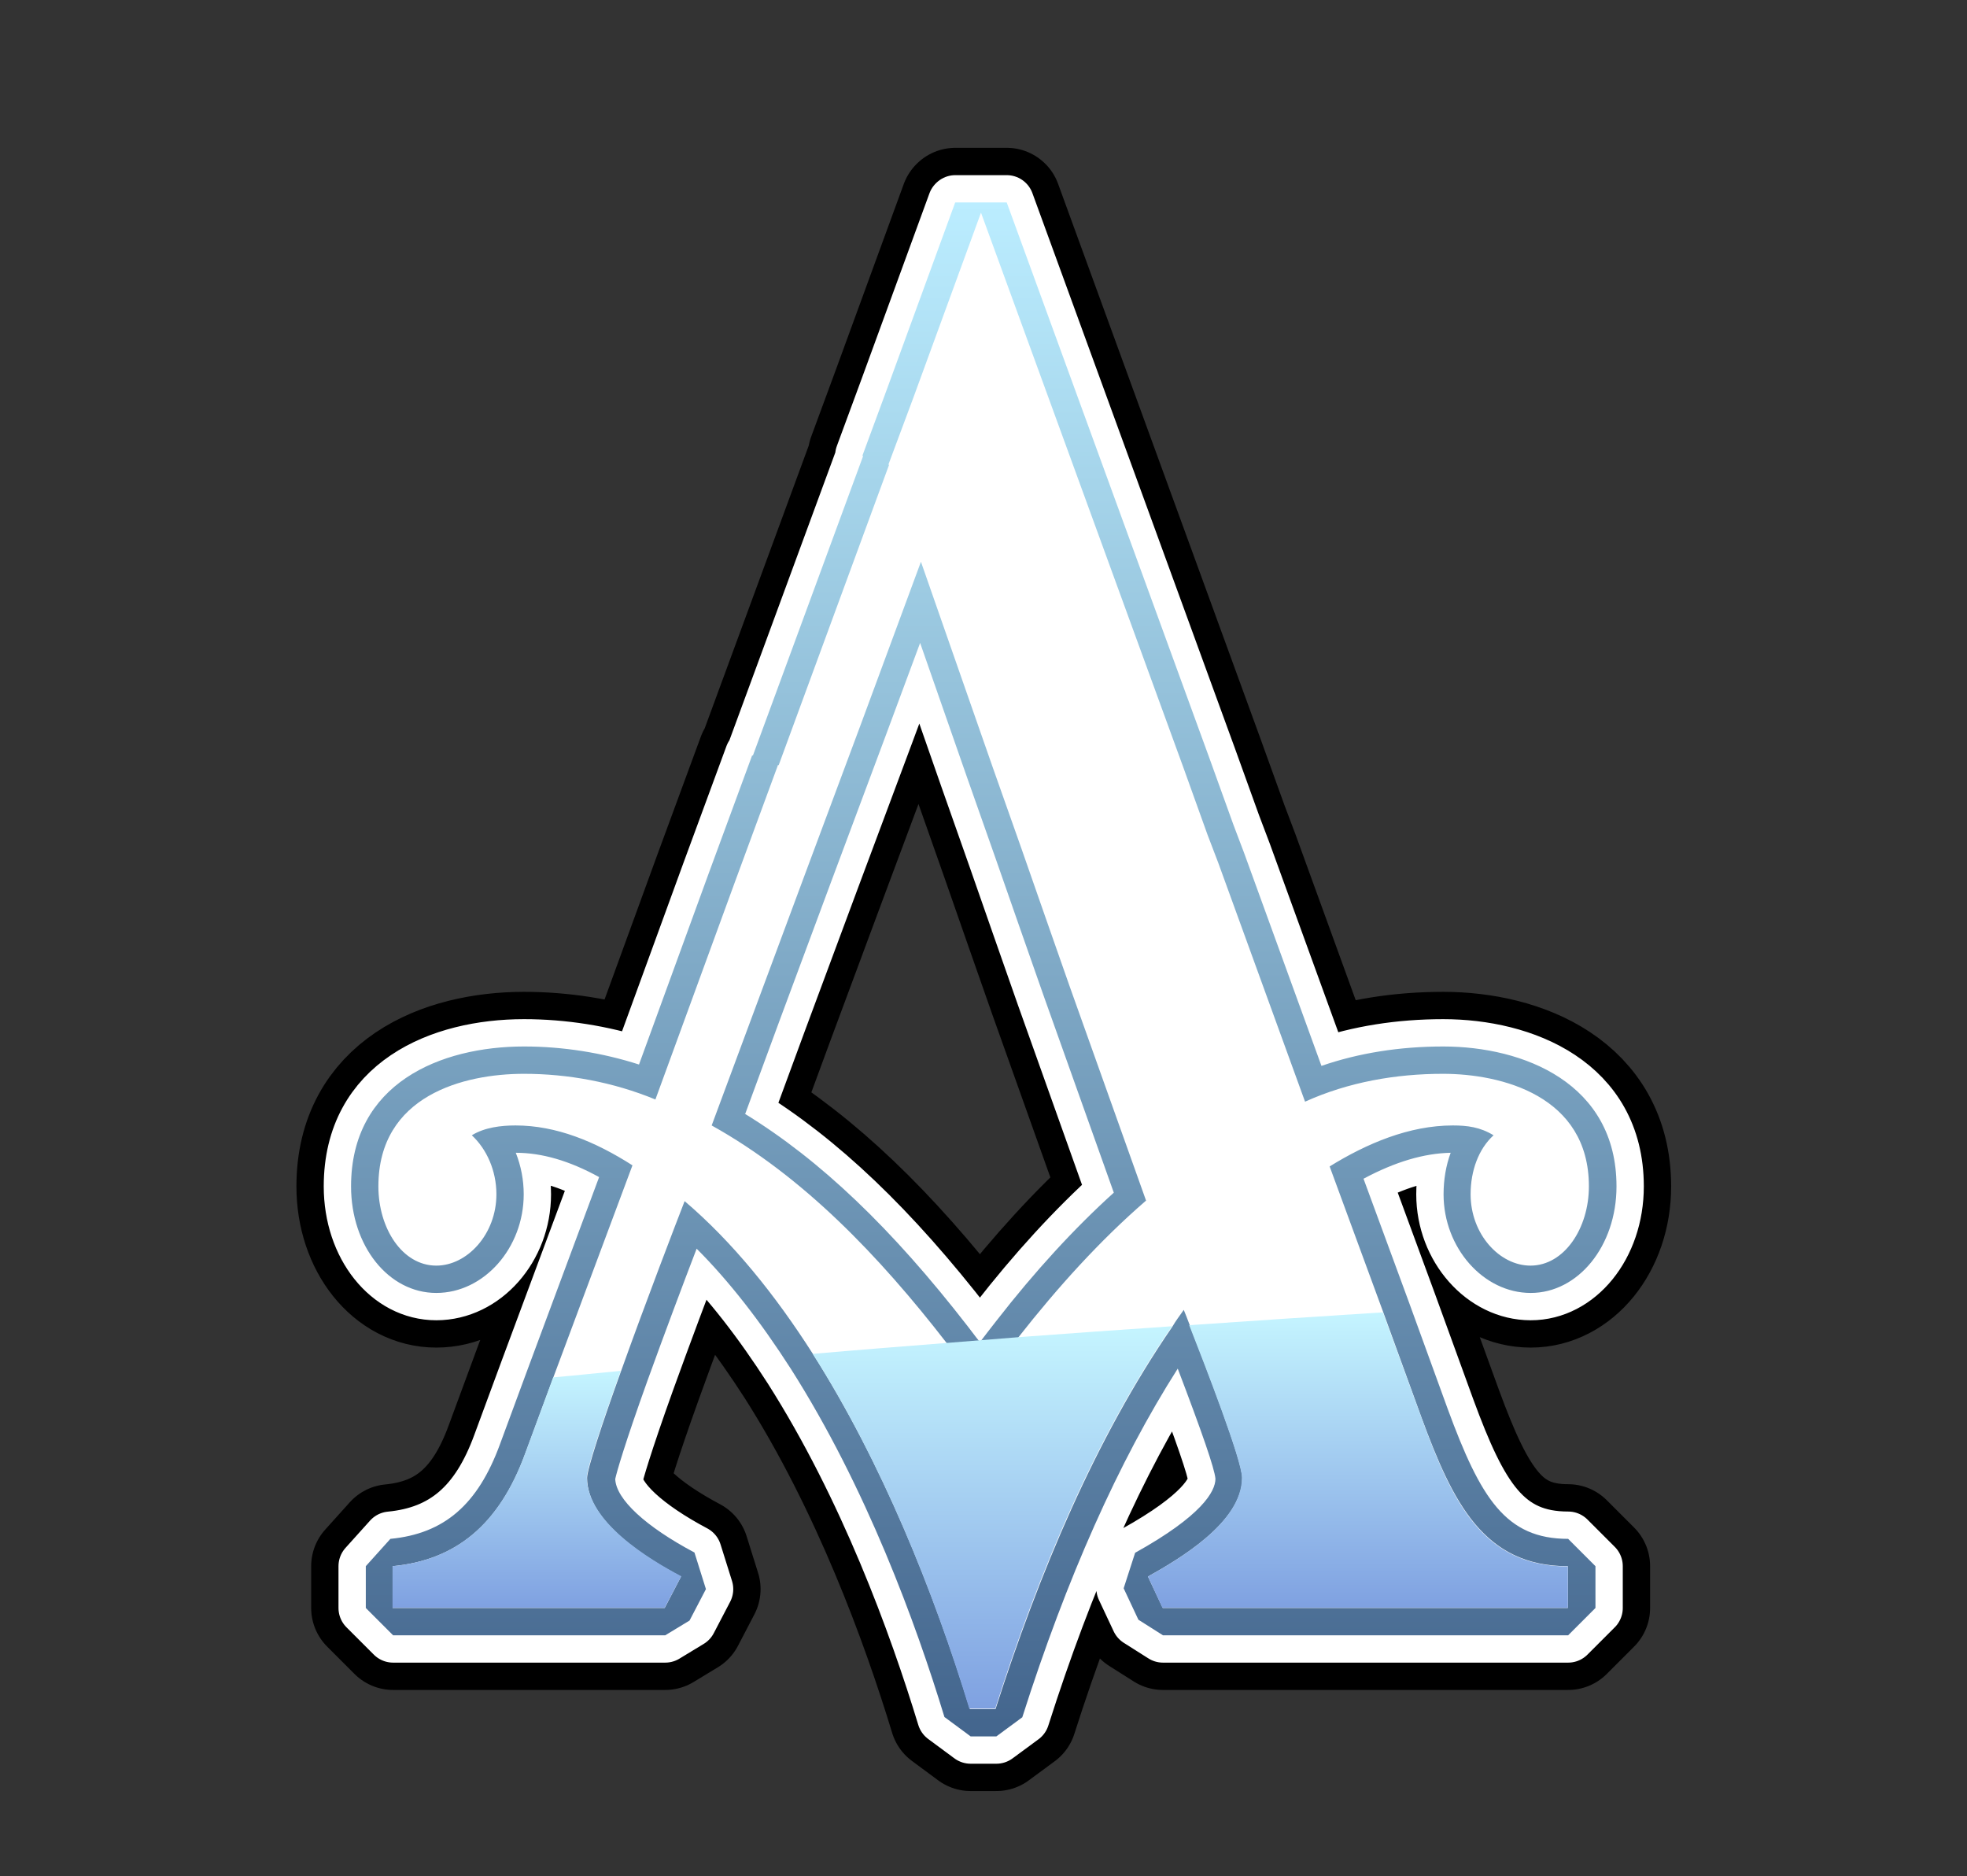 <?xml version="1.0" encoding="UTF-8"?>
<svg id="Layer_1" xmlns="http://www.w3.org/2000/svg" xmlns:xlink="http://www.w3.org/1999/xlink" viewBox="0 0 72 68.67">
  <rect x="0" y="0" width="72" height="68.67" fill="#333333" stroke="none"/>
  <defs>
    <style>
      .cls-1 {
        fill: url(#linear-gradient-2);
      }

      .cls-2 {
        stroke: #fff;
        stroke-linecap: square;
        stroke-width: 2px;
      }

      .cls-2, .cls-3 {
        fill: none;
        stroke-linejoin: round;
      }

      .cls-4 {
        fill: #fff;
      }

      .cls-5 {
        fill: url(#linear-gradient-4);
      }

      .cls-6 {
        fill: url(#linear-gradient-3);
      }

      .cls-3 {
        stroke: #000;
        stroke-linecap: round;
        stroke-width: 4px;
      }

      .cls-7 {
        fill: url(#linear-gradient);
      }
    </style>
    <linearGradient id="linear-gradient" x1="36" y1="7.42" x2="36" y2="63.54" gradientUnits="userSpaceOnUse">
      <stop offset="0" stop-color="#bbedff"/>
      <stop offset="1" stop-color="#43658d"/>
    </linearGradient>
    <linearGradient id="linear-gradient-2" x1="19.65" y1="50.19" x2="19.65" y2="58.84" gradientUnits="userSpaceOnUse">
      <stop offset="0" stop-color="#c5f5ff"/>
      <stop offset="1" stop-color="#7fa1e1"/>
    </linearGradient>
    <linearGradient id="linear-gradient-3" x1="36.33" y1="48.54" x2="36.33" y2="62.53" xlink:href="#linear-gradient-2"/>
    <linearGradient id="linear-gradient-4" x1="49.7" y1="48.02" x2="49.7" xlink:href="#linear-gradient-2"/>
  </defs>
  <g>
    <g>
      <path class="cls-3" d="M52.04,51.91l-1.41-3.88-1.96-5.33c1.36-.84,2.91-1.5,4.51-1.5.53,0,1.01.07,1.49.36-.55.5-.84,1.29-.84,2.16,0,1.46,1.06,2.61,2.19,2.61,1.25,0,2.14-1.37,2.14-2.9,0-3.33-3.21-4.12-5.34-4.12-1.72,0-3.46.3-5.05,1.02l-3.18-8.75-.39-1.02-.88-2.45-7.42-20.34-2.49,6.81-.91,2.44s.01.02.02.02l-4.04,10.99-.02-.02-1.58,4.29-2.91,7.96c-1.55-.64-3.21-.94-4.81-.94-2.2,0-5.33.8-5.33,4.12,0,1.53.87,2.9,2.12,2.9,1.13,0,2.2-1.15,2.2-2.61,0-.86-.35-1.66-.9-2.16.48-.3,1.07-.36,1.6-.36,1.49,0,2.92.59,4.28,1.46l-2.9,7.77-1.03,2.79c-.95,2.6-2.54,3.89-4.85,4.11v1.53h9.96l.6-1.15c-1.13-.6-3.44-1.97-3.44-3.61,0-.31.55-1.99,1.24-3.9.91-2.52,2.03-5.46,2.33-6.23,1.75,1.49,3.3,3.43,4.7,5.6,2.51,3.95,4.42,8.68,5.74,12.99h.94c1.58-4.96,3.66-9.91,6.47-13.99.12-.21.28-.42.42-.62.06.12.13.32.22.56.6,1.54,1.92,4.95,1.92,5.59,0,1.65-2.38,3.02-3.45,3.61l.54,1.15h14.83v-1.53c-3.08,0-4.21-2.32-5.35-5.42ZM35.9,50.81c-.41-.56-.83-1.11-1.25-1.66-2.48-3.19-5.26-6.1-8.6-7.96l1.53-4.12,1.91-5.14,2.02-5.42,2.2-5.95,2.63,7.53,1.05,2.97.88,2.52.88,2.51,2.8,7.85c-1.69,1.46-3.25,3.17-4.67,5-.48.61-.94,1.23-1.38,1.87Z"/>
      <path class="cls-3" d="M35.9,7.76l7.42,20.34.88,2.45.39,1.02,3.18,8.75c1.59-.72,3.33-1.02,5.05-1.02,2.13,0,5.34.8,5.34,4.12,0,1.53-.9,2.9-2.14,2.9-1.13,0-2.19-1.15-2.19-2.61,0-.86.29-1.66.84-2.16-.49-.3-.96-.36-1.49-.36-1.6,0-3.15.66-4.51,1.5l1.96,5.33,1.41,3.88c1.14,3.09,2.27,5.42,5.35,5.42v1.53h-14.83l-.54-1.15c1.07-.6,3.45-1.97,3.45-3.61,0-.64-1.33-4.06-1.92-5.59-.09-.24-.17-.44-.22-.56-.14.2-.3.41-.42.62-2.81,4.08-4.88,9.03-6.47,13.99h-.94c-1.32-4.31-3.23-9.04-5.74-12.99-1.39-2.18-2.95-4.11-4.7-5.6-.3.77-1.43,3.71-2.33,6.23-.69,1.91-1.24,3.59-1.24,3.9,0,1.65,2.31,3.02,3.44,3.61l-.6,1.15h-9.96v-1.53c2.31-.22,3.9-1.51,4.85-4.11l1.03-2.79,2.9-7.77c-1.36-.87-2.79-1.46-4.28-1.46-.53,0-1.13.07-1.6.36.54.5.9,1.29.9,2.16,0,1.46-1.07,2.61-2.2,2.61-1.25,0-2.12-1.37-2.12-2.9,0-3.33,3.13-4.12,5.33-4.12,1.6,0,3.26.3,4.81.94l2.91-7.96,1.58-4.29s.01.01.02.02l4.04-10.99s-.01-.02-.02-.02l.91-2.44,2.49-6.81M35.9,50.81c.44-.64.91-1.26,1.38-1.87,1.43-1.82,2.98-3.54,4.67-5l-2.8-7.85-.88-2.51-.88-2.52-1.05-2.97-2.63-7.53-2.2,5.95-2.02,5.42-1.91,5.14-1.53,4.12c3.34,1.86,6.12,4.76,8.6,7.96.42.55.84,1.09,1.25,1.66M34.96,7.42l-2.49,6.81-.9,2.44.02.03-4.03,10.95h-.03s-1.58,4.29-1.58,4.29l-2.56,7.02c-1.34-.43-2.78-.66-4.21-.66-3.06,0-6.33,1.35-6.33,5.12,0,2.18,1.37,3.9,3.12,3.9s3.2-1.65,3.2-3.61c0-.53-.1-1.04-.29-1.52.95,0,1.96.29,3.05.89l-2.6,6.99-1.03,2.79c-.81,2.21-2.04,3.27-4.01,3.46l-.9,1v1.53l1,1h9.96l.89-.54.6-1.15-.42-1.34c-1.79-.95-2.87-1.95-2.9-2.69.05-.24.34-1.26,1.18-3.6.61-1.69,1.32-3.58,1.8-4.83,1.19,1.19,2.34,2.67,3.45,4.4,2.76,4.34,4.58,9.32,5.62,12.74l.96.71h.94l.95-.7c1.62-5.09,3.53-9.37,5.69-12.76.88,2.31,1.35,3.66,1.38,4.03,0,.47-.51,1.36-2.94,2.71l-.42,1.3.54,1.15.9.57h14.83l1-1v-1.53l-1-1c-2.28,0-3.2-1.47-4.41-4.76l-1.41-3.88-1.67-4.54c1.16-.62,2.21-.93,3.19-.95-.17.46-.26.98-.26,1.52,0,1.96,1.46,3.61,3.19,3.61s3.14-1.71,3.14-3.9c0-3.78-3.41-5.12-6.34-5.12-1.6,0-3.1.24-4.46.71l-2.83-7.79-.39-1.03-.88-2.44-7.42-20.34h-1.88ZM27.28,40.76l1.23-3.34,1.91-5.14,2.02-5.41,1.24-3.34,1.71,4.9,1.05,2.98.88,2.52.88,2.51,2.57,7.21c-1.45,1.31-2.89,2.88-4.29,4.68-.22.28-.42.54-.61.79-.05-.06-.1-.13-.15-.19l-.29-.38c-2.79-3.6-5.41-6.1-8.17-7.79h0Z"/>
    </g>
    <g>
      <path class="cls-2" d="M52.04,51.91l-1.41-3.88-1.96-5.33c1.36-.84,2.91-1.5,4.51-1.5.53,0,1.01.07,1.49.36-.55.5-.84,1.29-.84,2.16,0,1.46,1.06,2.61,2.19,2.61,1.25,0,2.14-1.37,2.14-2.9,0-3.33-3.21-4.12-5.34-4.12-1.72,0-3.46.3-5.05,1.02l-3.18-8.75-.39-1.02-.88-2.45-7.42-20.34-2.49,6.81-.91,2.44s.01.02.02.02l-4.04,10.99-.02-.02-1.58,4.29-2.91,7.96c-1.55-.64-3.21-.94-4.81-.94-2.2,0-5.33.8-5.33,4.12,0,1.53.87,2.9,2.12,2.9,1.13,0,2.2-1.15,2.2-2.61,0-.86-.35-1.66-.9-2.16.48-.3,1.07-.36,1.6-.36,1.49,0,2.92.59,4.28,1.46l-2.9,7.77-1.03,2.79c-.95,2.6-2.54,3.89-4.85,4.11v1.53h9.96l.6-1.15c-1.13-.6-3.44-1.97-3.44-3.61,0-.31.55-1.99,1.24-3.9.91-2.52,2.03-5.46,2.33-6.23,1.75,1.49,3.3,3.43,4.7,5.6,2.51,3.95,4.42,8.68,5.74,12.99h.94c1.58-4.96,3.66-9.91,6.47-13.99.12-.21.28-.42.42-.62.06.12.13.32.22.56.6,1.54,1.92,4.95,1.92,5.59,0,1.65-2.38,3.02-3.45,3.61l.54,1.15h14.83v-1.53c-3.08,0-4.21-2.32-5.35-5.42ZM35.9,50.81c-.41-.56-.83-1.11-1.25-1.66-2.48-3.19-5.26-6.1-8.6-7.96l1.53-4.12,1.91-5.14,2.02-5.42,2.2-5.95,2.63,7.53,1.05,2.97.88,2.52.88,2.51,2.8,7.85c-1.69,1.46-3.25,3.17-4.67,5-.48.61-.94,1.23-1.38,1.87Z"/>
      <path class="cls-2" d="M35.9,7.76l7.42,20.34.88,2.45.39,1.02,3.18,8.75c1.59-.72,3.33-1.02,5.05-1.02,2.13,0,5.34.8,5.34,4.12,0,1.53-.9,2.9-2.14,2.9-1.13,0-2.19-1.15-2.19-2.61,0-.86.29-1.66.84-2.16-.49-.3-.96-.36-1.49-.36-1.6,0-3.15.66-4.51,1.5l1.96,5.33,1.41,3.88c1.14,3.09,2.27,5.42,5.35,5.42v1.53h-14.83l-.54-1.15c1.07-.6,3.45-1.97,3.45-3.61,0-.64-1.33-4.06-1.92-5.59-.09-.24-.17-.44-.22-.56-.14.2-.3.41-.42.62-2.81,4.08-4.88,9.03-6.47,13.99h-.94c-1.32-4.31-3.23-9.04-5.74-12.99-1.39-2.18-2.95-4.11-4.7-5.6-.3.77-1.43,3.71-2.33,6.23-.69,1.91-1.24,3.59-1.24,3.9,0,1.65,2.31,3.02,3.44,3.61l-.6,1.15h-9.96v-1.53c2.31-.22,3.9-1.51,4.85-4.11l1.03-2.79,2.9-7.77c-1.36-.87-2.79-1.46-4.28-1.46-.53,0-1.13.07-1.6.36.54.5.9,1.29.9,2.16,0,1.46-1.07,2.61-2.2,2.61-1.25,0-2.12-1.37-2.12-2.9,0-3.33,3.13-4.12,5.33-4.12,1.6,0,3.26.3,4.81.94l2.91-7.96,1.58-4.29s.01.01.02.02l4.04-10.99s-.01-.02-.02-.02l.91-2.44,2.49-6.81M35.9,50.81c.44-.64.91-1.26,1.38-1.87,1.43-1.82,2.98-3.54,4.67-5l-2.8-7.85-.88-2.51-.88-2.52-1.05-2.97-2.63-7.53-2.2,5.95-2.02,5.42-1.91,5.14-1.53,4.12c3.34,1.86,6.12,4.76,8.6,7.96.42.55.84,1.09,1.25,1.66M34.96,7.42l-2.49,6.81-.9,2.44.02.03-4.03,10.95h-.03s-1.58,4.29-1.58,4.29l-2.56,7.02c-1.34-.43-2.78-.66-4.21-.66-3.06,0-6.33,1.35-6.33,5.12,0,2.18,1.37,3.9,3.12,3.9s3.2-1.65,3.2-3.61c0-.53-.1-1.04-.29-1.52.95,0,1.96.29,3.05.89l-2.6,6.99-1.03,2.79c-.81,2.21-2.04,3.27-4.01,3.46l-.9,1v1.53l1,1h9.96l.89-.54.6-1.15-.42-1.34c-1.79-.95-2.87-1.95-2.9-2.69.05-.24.34-1.26,1.18-3.6.61-1.69,1.32-3.58,1.8-4.83,1.19,1.19,2.34,2.67,3.45,4.4,2.76,4.34,4.58,9.32,5.62,12.74l.96.71h.94l.95-.7c1.62-5.09,3.53-9.37,5.69-12.76.88,2.31,1.35,3.66,1.38,4.03,0,.47-.51,1.36-2.94,2.71l-.42,1.3.54,1.15.9.57h14.83l1-1v-1.53l-1-1c-2.28,0-3.2-1.47-4.41-4.76l-1.41-3.88-1.67-4.54c1.16-.62,2.21-.93,3.19-.95-.17.46-.26.98-.26,1.52,0,1.96,1.46,3.61,3.19,3.61s3.14-1.71,3.14-3.9c0-3.78-3.41-5.12-6.34-5.12-1.6,0-3.1.24-4.46.71l-2.83-7.79-.39-1.03-.88-2.44-7.42-20.34h-1.88ZM27.28,40.76l1.23-3.34,1.91-5.14,2.02-5.41,1.24-3.34,1.71,4.9,1.05,2.98.88,2.52.88,2.51,2.57,7.21c-1.45,1.31-2.89,2.88-4.29,4.68-.22.28-.42.54-.61.79-.05-.06-.1-.13-.15-.19l-.29-.38c-2.79-3.6-5.41-6.1-8.17-7.79h0Z"/>
    </g>
    <g>
      <path class="cls-4" d="M52.04,51.91l-1.41-3.88-1.96-5.33c1.36-.84,2.91-1.5,4.51-1.5.53,0,1.01.07,1.49.36-.55.5-.84,1.29-.84,2.16,0,1.46,1.06,2.61,2.19,2.61,1.25,0,2.14-1.37,2.14-2.9,0-3.33-3.21-4.12-5.34-4.12-1.72,0-3.46.3-5.05,1.02l-3.18-8.75-.39-1.02-.88-2.45-7.42-20.34-2.49,6.81-.91,2.44s.01.02.02.02l-4.04,10.99-.02-.02-1.58,4.29-2.91,7.96c-1.55-.64-3.21-.94-4.81-.94-2.2,0-5.33.8-5.33,4.12,0,1.53.87,2.9,2.12,2.9,1.13,0,2.2-1.15,2.2-2.61,0-.86-.35-1.66-.9-2.16.48-.3,1.07-.36,1.6-.36,1.49,0,2.92.59,4.28,1.46l-2.9,7.77-1.03,2.79c-.95,2.6-2.54,3.89-4.85,4.11v1.53h9.96l.6-1.15c-1.13-.6-3.44-1.97-3.44-3.61,0-.31.55-1.99,1.24-3.9.91-2.52,2.03-5.46,2.33-6.23,1.75,1.49,3.3,3.43,4.7,5.6,2.51,3.95,4.42,8.68,5.74,12.99h.94c1.58-4.96,3.66-9.91,6.47-13.99.12-.21.28-.42.42-.62.06.12.13.32.22.56.6,1.54,1.92,4.95,1.92,5.59,0,1.65-2.38,3.02-3.45,3.61l.54,1.15h14.83v-1.53c-3.08,0-4.21-2.32-5.35-5.42ZM35.9,50.81c-.41-.56-.83-1.11-1.25-1.66-2.48-3.19-5.26-6.1-8.6-7.96l1.53-4.12,1.91-5.14,2.02-5.42,2.2-5.95,2.63,7.53,1.05,2.97.88,2.52.88,2.51,2.8,7.85c-1.69,1.46-3.25,3.17-4.67,5-.48.61-.94,1.23-1.38,1.87Z"/>
      <path class="cls-7" d="M35.9,7.76l7.42,20.34.88,2.45.39,1.02,3.18,8.75c1.59-.72,3.33-1.02,5.05-1.02,2.13,0,5.34.8,5.34,4.12,0,1.53-.9,2.9-2.14,2.9-1.13,0-2.19-1.15-2.19-2.61,0-.86.29-1.66.84-2.16-.49-.3-.96-.36-1.49-.36-1.6,0-3.15.66-4.51,1.5l1.96,5.33,1.41,3.88c1.14,3.09,2.27,5.42,5.35,5.42v1.53h-14.83l-.54-1.15c1.07-.6,3.45-1.97,3.45-3.61,0-.64-1.33-4.06-1.92-5.59-.09-.24-.17-.44-.22-.56-.14.2-.3.41-.42.62-2.81,4.08-4.88,9.03-6.47,13.99h-.94c-1.32-4.31-3.23-9.04-5.74-12.99-1.39-2.18-2.95-4.11-4.7-5.6-.3.77-1.43,3.71-2.33,6.23-.69,1.91-1.24,3.59-1.24,3.9,0,1.65,2.31,3.02,3.44,3.61l-.6,1.15h-9.96v-1.53c2.31-.22,3.9-1.51,4.85-4.11l1.03-2.79,2.9-7.77c-1.36-.87-2.79-1.46-4.28-1.46-.53,0-1.13.07-1.6.36.54.5.9,1.29.9,2.16,0,1.46-1.07,2.61-2.2,2.61-1.25,0-2.12-1.37-2.12-2.9,0-3.33,3.13-4.12,5.33-4.12,1.6,0,3.26.3,4.81.94l2.91-7.96,1.58-4.29s.01.01.02.02l4.04-10.99s-.01-.02-.02-.02l.91-2.44,2.49-6.81M35.9,50.81c.44-.64.91-1.26,1.38-1.87,1.43-1.82,2.98-3.54,4.67-5l-2.8-7.85-.88-2.51-.88-2.52-1.05-2.97-2.63-7.53-2.2,5.95-2.02,5.42-1.91,5.14-1.53,4.12c3.34,1.86,6.12,4.76,8.6,7.96.42.55.84,1.09,1.25,1.66M34.96,7.42l-2.49,6.81-.9,2.44.02.03-4.03,10.95h-.03s-1.58,4.29-1.58,4.29l-2.56,7.02c-1.34-.43-2.78-.66-4.21-.66-3.06,0-6.33,1.35-6.33,5.12,0,2.18,1.37,3.9,3.12,3.9s3.2-1.65,3.2-3.61c0-.53-.1-1.04-.29-1.52.95,0,1.96.29,3.05.89l-2.6,6.99-1.03,2.79c-.81,2.21-2.04,3.27-4.01,3.46l-.9,1v1.53l1,1h9.96l.89-.54.6-1.15-.42-1.34c-1.79-.95-2.87-1.95-2.9-2.69.05-.24.34-1.26,1.18-3.6.61-1.69,1.32-3.58,1.8-4.83,1.19,1.19,2.34,2.67,3.45,4.4,2.76,4.34,4.58,9.32,5.62,12.74l.96.71h.94l.95-.7c1.62-5.09,3.53-9.37,5.69-12.76.88,2.31,1.35,3.66,1.38,4.03,0,.47-.51,1.36-2.94,2.71l-.42,1.3.54,1.15.9.57h14.83l1-1v-1.53l-1-1c-2.28,0-3.2-1.47-4.41-4.76l-1.41-3.88-1.67-4.54c1.16-.62,2.21-.93,3.19-.95-.17.46-.26.98-.26,1.52,0,1.96,1.46,3.61,3.19,3.61s3.14-1.71,3.14-3.9c0-3.78-3.41-5.12-6.34-5.12-1.6,0-3.1.24-4.46.71l-2.83-7.79-.39-1.03-.88-2.44-7.42-20.34h-1.88ZM27.28,40.76l1.23-3.34,1.91-5.14,2.02-5.41,1.24-3.34,1.71,4.9,1.05,2.98.88,2.52.88,2.51,2.57,7.21c-1.45,1.31-2.89,2.88-4.29,4.68-.22.28-.42.54-.61.79-.05-.06-.1-.13-.15-.19l-.29-.38c-2.79-3.6-5.41-6.1-8.17-7.79h0Z"/>
    </g>
  </g>
  <path class="cls-1" d="M24.93,57.7l-.6,1.14h-9.96v-1.52c2.31-.22,3.9-1.52,4.85-4.12l1.03-2.79c.82-.07,1.64-.16,2.47-.24-.68,1.9-1.24,3.58-1.24,3.89,0,1.65,2.31,3.02,3.44,3.62Z"/>
  <path class="cls-6" d="M42.9,48.54c-2.81,4.08-4.89,9.03-6.47,13.99h-.95c-1.31-4.3-3.22-9.04-5.73-12.98,1.6-.14,3.25-.27,4.9-.4.87-.07,1.74-.14,2.62-.21,1.85-.14,3.72-.27,5.62-.4Z"/>
  <path class="cls-5" d="M57.39,57.32v1.52h-14.84l-.53-1.14c1.07-.6,3.44-1.96,3.44-3.62,0-.63-1.33-4.05-1.93-5.58,2.33-.16,4.69-.32,7.09-.47l1.42,3.88c1.13,3.1,2.26,5.42,5.35,5.42Z"/>
</svg>